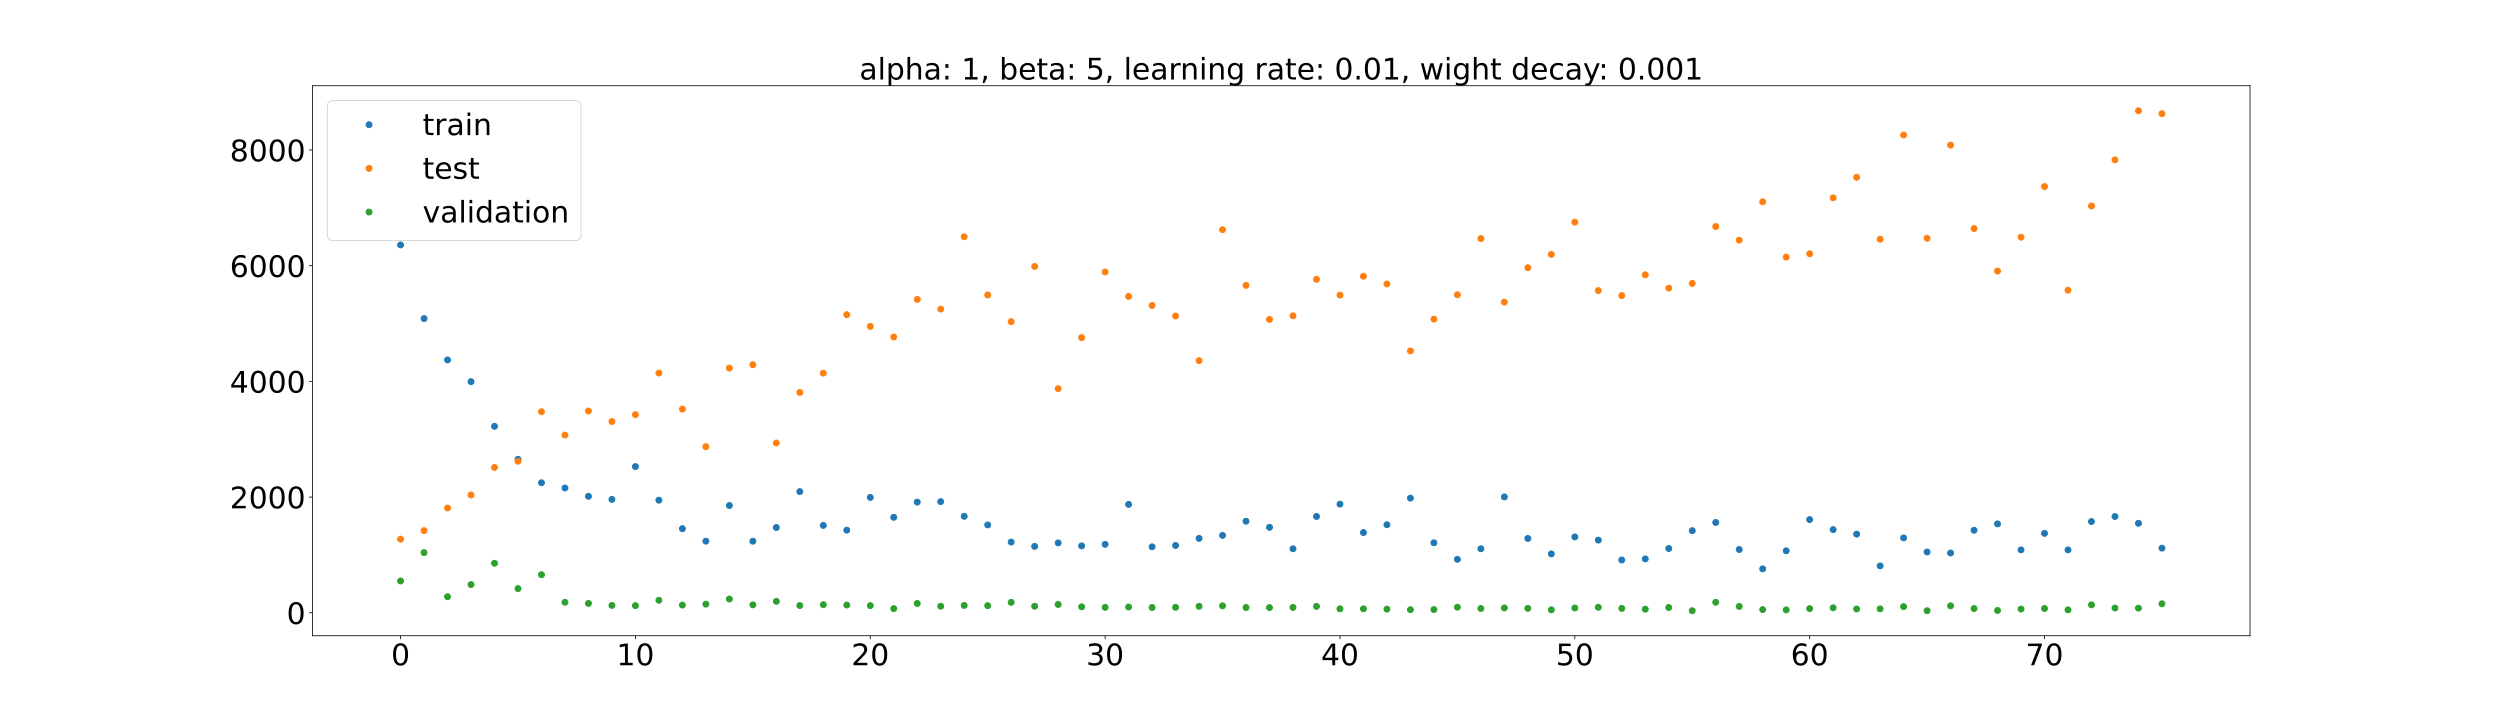<?xml version="1.0" encoding="utf-8" standalone="no"?>
<!DOCTYPE svg PUBLIC "-//W3C//DTD SVG 1.1//EN"
  "http://www.w3.org/Graphics/SVG/1.1/DTD/svg11.dtd">
<!-- Created with matplotlib (https://matplotlib.org/) -->
<svg height="720pt" version="1.1" viewBox="0 0 2520 720" width="2520pt" xmlns="http://www.w3.org/2000/svg" xmlns:xlink="http://www.w3.org/1999/xlink">
 <defs>
  <style type="text/css">*{stroke-linecap:butt;stroke-linejoin:round;}</style>
 </defs>
 <g id="figure_1">
  <g id="patch_1">
   <path d="M 0 720 
L 2520 720 
L 2520 0 
L 0 0 
z
" style="fill:#ffffff;"/>
  </g>
  <g id="axes_1">
   <g id="patch_2">
    <path d="M 315 640.8 
L 2268 640.8 
L 2268 86.4 
L 315 86.4 
z
" style="fill:#ffffff;"/>
   </g>
   <g id="matplotlib.axis_1">
    <g id="xtick_1">
     <g id="line2d_1">
      <defs>
       <path d="M 0 0 
L 0 3.5 
" id="ma73c491869" style="stroke:#000000;stroke-width:0.8;"/>
      </defs>
      <g>
       <use style="stroke:#000000;stroke-width:0.8;" x="403.773" xlink:href="#ma73c491869" y="640.8"/>
      </g>
     </g>
     <g id="text_1">
      <!-- 0 -->
      <g transform="translate(394.229 670.595)scale(0.3 -0.3)">
       <defs>
        <path d="M 31.781 66.406 
Q 24.172 66.406 20.328 58.906 
Q 16.5 51.422 16.5 36.375 
Q 16.5 21.391 20.328 13.891 
Q 24.172 6.391 31.781 6.391 
Q 39.453 6.391 43.281 13.891 
Q 47.125 21.391 47.125 36.375 
Q 47.125 51.422 43.281 58.906 
Q 39.453 66.406 31.781 66.406 
z
M 31.781 74.219 
Q 44.047 74.219 50.516 64.516 
Q 56.984 54.828 56.984 36.375 
Q 56.984 17.969 50.516 8.266 
Q 44.047 -1.422 31.781 -1.422 
Q 19.531 -1.422 13.062 8.266 
Q 6.594 17.969 6.594 36.375 
Q 6.594 54.828 13.062 64.516 
Q 19.531 74.219 31.781 74.219 
z
" id="DejaVuSans-48"/>
       </defs>
       <use xlink:href="#DejaVuSans-48"/>
      </g>
     </g>
    </g>
    <g id="xtick_2">
     <g id="line2d_2">
      <g>
       <use style="stroke:#000000;stroke-width:0.8;" x="640.5" xlink:href="#ma73c491869" y="640.8"/>
      </g>
     </g>
     <g id="text_2">
      <!-- 10 -->
      <g transform="translate(621.413 670.595)scale(0.3 -0.3)">
       <defs>
        <path d="M 12.406 8.297 
L 28.516 8.297 
L 28.516 63.922 
L 10.984 60.406 
L 10.984 69.391 
L 28.422 72.906 
L 38.281 72.906 
L 38.281 8.297 
L 54.391 8.297 
L 54.391 0 
L 12.406 0 
z
" id="DejaVuSans-49"/>
       </defs>
       <use xlink:href="#DejaVuSans-49"/>
       <use x="63.623" xlink:href="#DejaVuSans-48"/>
      </g>
     </g>
    </g>
    <g id="xtick_3">
     <g id="line2d_3">
      <g>
       <use style="stroke:#000000;stroke-width:0.8;" x="877.227" xlink:href="#ma73c491869" y="640.8"/>
      </g>
     </g>
     <g id="text_3">
      <!-- 20 -->
      <g transform="translate(858.14 670.595)scale(0.3 -0.3)">
       <defs>
        <path d="M 19.188 8.297 
L 53.609 8.297 
L 53.609 0 
L 7.328 0 
L 7.328 8.297 
Q 12.938 14.109 22.625 23.891 
Q 32.328 33.688 34.812 36.531 
Q 39.547 41.844 41.422 45.531 
Q 43.312 49.219 43.312 52.781 
Q 43.312 58.594 39.234 62.25 
Q 35.156 65.922 28.609 65.922 
Q 23.969 65.922 18.812 64.312 
Q 13.672 62.703 7.812 59.422 
L 7.812 69.391 
Q 13.766 71.781 18.938 73 
Q 24.125 74.219 28.422 74.219 
Q 39.75 74.219 46.484 68.547 
Q 53.219 62.891 53.219 53.422 
Q 53.219 48.922 51.531 44.891 
Q 49.859 40.875 45.406 35.406 
Q 44.188 33.984 37.641 27.219 
Q 31.109 20.453 19.188 8.297 
z
" id="DejaVuSans-50"/>
       </defs>
       <use xlink:href="#DejaVuSans-50"/>
       <use x="63.623" xlink:href="#DejaVuSans-48"/>
      </g>
     </g>
    </g>
    <g id="xtick_4">
     <g id="line2d_4">
      <g>
       <use style="stroke:#000000;stroke-width:0.8;" x="1113.955" xlink:href="#ma73c491869" y="640.8"/>
      </g>
     </g>
     <g id="text_4">
      <!-- 30 -->
      <g transform="translate(1094.867 670.595)scale(0.3 -0.3)">
       <defs>
        <path d="M 40.578 39.312 
Q 47.656 37.797 51.625 33 
Q 55.609 28.219 55.609 21.188 
Q 55.609 10.406 48.188 4.484 
Q 40.766 -1.422 27.094 -1.422 
Q 22.516 -1.422 17.656 -0.516 
Q 12.797 0.391 7.625 2.203 
L 7.625 11.719 
Q 11.719 9.328 16.594 8.109 
Q 21.484 6.891 26.812 6.891 
Q 36.078 6.891 40.938 10.547 
Q 45.797 14.203 45.797 21.188 
Q 45.797 27.641 41.281 31.266 
Q 36.766 34.906 28.719 34.906 
L 20.219 34.906 
L 20.219 43.016 
L 29.109 43.016 
Q 36.375 43.016 40.234 45.922 
Q 44.094 48.828 44.094 54.297 
Q 44.094 59.906 40.109 62.906 
Q 36.141 65.922 28.719 65.922 
Q 24.656 65.922 20.016 65.031 
Q 15.375 64.156 9.812 62.312 
L 9.812 71.094 
Q 15.438 72.656 20.344 73.438 
Q 25.25 74.219 29.594 74.219 
Q 40.828 74.219 47.359 69.109 
Q 53.906 64.016 53.906 55.328 
Q 53.906 49.266 50.438 45.094 
Q 46.969 40.922 40.578 39.312 
z
" id="DejaVuSans-51"/>
       </defs>
       <use xlink:href="#DejaVuSans-51"/>
       <use x="63.623" xlink:href="#DejaVuSans-48"/>
      </g>
     </g>
    </g>
    <g id="xtick_5">
     <g id="line2d_5">
      <g>
       <use style="stroke:#000000;stroke-width:0.8;" x="1350.682" xlink:href="#ma73c491869" y="640.8"/>
      </g>
     </g>
     <g id="text_5">
      <!-- 40 -->
      <g transform="translate(1331.594 670.595)scale(0.3 -0.3)">
       <defs>
        <path d="M 37.797 64.312 
L 12.891 25.391 
L 37.797 25.391 
z
M 35.203 72.906 
L 47.609 72.906 
L 47.609 25.391 
L 58.016 25.391 
L 58.016 17.188 
L 47.609 17.188 
L 47.609 0 
L 37.797 0 
L 37.797 17.188 
L 4.891 17.188 
L 4.891 26.703 
z
" id="DejaVuSans-52"/>
       </defs>
       <use xlink:href="#DejaVuSans-52"/>
       <use x="63.623" xlink:href="#DejaVuSans-48"/>
      </g>
     </g>
    </g>
    <g id="xtick_6">
     <g id="line2d_6">
      <g>
       <use style="stroke:#000000;stroke-width:0.8;" x="1587.409" xlink:href="#ma73c491869" y="640.8"/>
      </g>
     </g>
     <g id="text_6">
      <!-- 50 -->
      <g transform="translate(1568.322 670.595)scale(0.3 -0.3)">
       <defs>
        <path d="M 10.797 72.906 
L 49.516 72.906 
L 49.516 64.594 
L 19.828 64.594 
L 19.828 46.734 
Q 21.969 47.469 24.109 47.828 
Q 26.266 48.188 28.422 48.188 
Q 40.625 48.188 47.75 41.5 
Q 54.891 34.812 54.891 23.391 
Q 54.891 11.625 47.562 5.094 
Q 40.234 -1.422 26.906 -1.422 
Q 22.312 -1.422 17.547 -0.641 
Q 12.797 0.141 7.719 1.703 
L 7.719 11.625 
Q 12.109 9.234 16.797 8.062 
Q 21.484 6.891 26.703 6.891 
Q 35.156 6.891 40.078 11.328 
Q 45.016 15.766 45.016 23.391 
Q 45.016 31 40.078 35.438 
Q 35.156 39.891 26.703 39.891 
Q 22.75 39.891 18.812 39.016 
Q 14.891 38.141 10.797 36.281 
z
" id="DejaVuSans-53"/>
       </defs>
       <use xlink:href="#DejaVuSans-53"/>
       <use x="63.623" xlink:href="#DejaVuSans-48"/>
      </g>
     </g>
    </g>
    <g id="xtick_7">
     <g id="line2d_7">
      <g>
       <use style="stroke:#000000;stroke-width:0.8;" x="1824.136" xlink:href="#ma73c491869" y="640.8"/>
      </g>
     </g>
     <g id="text_7">
      <!-- 60 -->
      <g transform="translate(1805.049 670.595)scale(0.3 -0.3)">
       <defs>
        <path d="M 33.016 40.375 
Q 26.375 40.375 22.484 35.828 
Q 18.609 31.297 18.609 23.391 
Q 18.609 15.531 22.484 10.953 
Q 26.375 6.391 33.016 6.391 
Q 39.656 6.391 43.531 10.953 
Q 47.406 15.531 47.406 23.391 
Q 47.406 31.297 43.531 35.828 
Q 39.656 40.375 33.016 40.375 
z
M 52.594 71.297 
L 52.594 62.312 
Q 48.875 64.062 45.094 64.984 
Q 41.312 65.922 37.594 65.922 
Q 27.828 65.922 22.672 59.328 
Q 17.531 52.734 16.797 39.406 
Q 19.672 43.656 24.016 45.922 
Q 28.375 48.188 33.594 48.188 
Q 44.578 48.188 50.953 41.516 
Q 57.328 34.859 57.328 23.391 
Q 57.328 12.156 50.688 5.359 
Q 44.047 -1.422 33.016 -1.422 
Q 20.359 -1.422 13.672 8.266 
Q 6.984 17.969 6.984 36.375 
Q 6.984 53.656 15.188 63.938 
Q 23.391 74.219 37.203 74.219 
Q 40.922 74.219 44.703 73.484 
Q 48.484 72.75 52.594 71.297 
z
" id="DejaVuSans-54"/>
       </defs>
       <use xlink:href="#DejaVuSans-54"/>
       <use x="63.623" xlink:href="#DejaVuSans-48"/>
      </g>
     </g>
    </g>
    <g id="xtick_8">
     <g id="line2d_8">
      <g>
       <use style="stroke:#000000;stroke-width:0.8;" x="2060.864" xlink:href="#ma73c491869" y="640.8"/>
      </g>
     </g>
     <g id="text_8">
      <!-- 70 -->
      <g transform="translate(2041.776 670.595)scale(0.3 -0.3)">
       <defs>
        <path d="M 8.203 72.906 
L 55.078 72.906 
L 55.078 68.703 
L 28.609 0 
L 18.312 0 
L 43.219 64.594 
L 8.203 64.594 
z
" id="DejaVuSans-55"/>
       </defs>
       <use xlink:href="#DejaVuSans-55"/>
       <use x="63.623" xlink:href="#DejaVuSans-48"/>
      </g>
     </g>
    </g>
   </g>
   <g id="matplotlib.axis_2">
    <g id="ytick_1">
     <g id="line2d_9">
      <defs>
       <path d="M 0 0 
L -3.5 0 
" id="mbf4284de3f" style="stroke:#000000;stroke-width:0.8;"/>
      </defs>
      <g>
       <use style="stroke:#000000;stroke-width:0.8;" x="315" xlink:href="#mbf4284de3f" y="617.616"/>
      </g>
     </g>
     <g id="text_9">
      <!-- 0 -->
      <g transform="translate(288.913 629.014)scale(0.3 -0.3)">
       <use xlink:href="#DejaVuSans-48"/>
      </g>
     </g>
    </g>
    <g id="ytick_2">
     <g id="line2d_10">
      <g>
       <use style="stroke:#000000;stroke-width:0.8;" x="315" xlink:href="#mbf4284de3f" y="501.017"/>
      </g>
     </g>
     <g id="text_10">
      <!-- 2000 -->
      <g transform="translate(231.65 512.415)scale(0.3 -0.3)">
       <use xlink:href="#DejaVuSans-50"/>
       <use x="63.623" xlink:href="#DejaVuSans-48"/>
       <use x="127.246" xlink:href="#DejaVuSans-48"/>
       <use x="190.869" xlink:href="#DejaVuSans-48"/>
      </g>
     </g>
    </g>
    <g id="ytick_3">
     <g id="line2d_11">
      <g>
       <use style="stroke:#000000;stroke-width:0.8;" x="315" xlink:href="#mbf4284de3f" y="384.418"/>
      </g>
     </g>
     <g id="text_11">
      <!-- 4000 -->
      <g transform="translate(231.65 395.816)scale(0.3 -0.3)">
       <use xlink:href="#DejaVuSans-52"/>
       <use x="63.623" xlink:href="#DejaVuSans-48"/>
       <use x="127.246" xlink:href="#DejaVuSans-48"/>
       <use x="190.869" xlink:href="#DejaVuSans-48"/>
      </g>
     </g>
    </g>
    <g id="ytick_4">
     <g id="line2d_12">
      <g>
       <use style="stroke:#000000;stroke-width:0.8;" x="315" xlink:href="#mbf4284de3f" y="267.82"/>
      </g>
     </g>
     <g id="text_12">
      <!-- 6000 -->
      <g transform="translate(231.65 279.217)scale(0.3 -0.3)">
       <use xlink:href="#DejaVuSans-54"/>
       <use x="63.623" xlink:href="#DejaVuSans-48"/>
       <use x="127.246" xlink:href="#DejaVuSans-48"/>
       <use x="190.869" xlink:href="#DejaVuSans-48"/>
      </g>
     </g>
    </g>
    <g id="ytick_5">
     <g id="line2d_13">
      <g>
       <use style="stroke:#000000;stroke-width:0.8;" x="315" xlink:href="#mbf4284de3f" y="151.221"/>
      </g>
     </g>
     <g id="text_13">
      <!-- 8000 -->
      <g transform="translate(231.65 162.618)scale(0.3 -0.3)">
       <defs>
        <path d="M 31.781 34.625 
Q 24.75 34.625 20.719 30.859 
Q 16.703 27.094 16.703 20.516 
Q 16.703 13.922 20.719 10.156 
Q 24.75 6.391 31.781 6.391 
Q 38.812 6.391 42.859 10.172 
Q 46.922 13.969 46.922 20.516 
Q 46.922 27.094 42.891 30.859 
Q 38.875 34.625 31.781 34.625 
z
M 21.922 38.812 
Q 15.578 40.375 12.031 44.719 
Q 8.5 49.078 8.5 55.328 
Q 8.5 64.062 14.719 69.141 
Q 20.953 74.219 31.781 74.219 
Q 42.672 74.219 48.875 69.141 
Q 55.078 64.062 55.078 55.328 
Q 55.078 49.078 51.531 44.719 
Q 48 40.375 41.703 38.812 
Q 48.828 37.156 52.797 32.312 
Q 56.781 27.484 56.781 20.516 
Q 56.781 9.906 50.312 4.234 
Q 43.844 -1.422 31.781 -1.422 
Q 19.734 -1.422 13.25 4.234 
Q 6.781 9.906 6.781 20.516 
Q 6.781 27.484 10.781 32.312 
Q 14.797 37.156 21.922 38.812 
z
M 18.312 54.391 
Q 18.312 48.734 21.844 45.562 
Q 25.391 42.391 31.781 42.391 
Q 38.141 42.391 41.719 45.562 
Q 45.312 48.734 45.312 54.391 
Q 45.312 60.062 41.719 63.234 
Q 38.141 66.406 31.781 66.406 
Q 25.391 66.406 21.844 63.234 
Q 18.312 60.062 18.312 54.391 
z
" id="DejaVuSans-56"/>
       </defs>
       <use xlink:href="#DejaVuSans-56"/>
       <use x="63.623" xlink:href="#DejaVuSans-48"/>
       <use x="127.246" xlink:href="#DejaVuSans-48"/>
       <use x="190.869" xlink:href="#DejaVuSans-48"/>
      </g>
     </g>
    </g>
   </g>
   <g id="line2d_14">
    <defs>
     <path d="M 0 3 
C 0.796 3 1.559 2.684 2.121 2.121 
C 2.684 1.559 3 0.796 3 0 
C 3 -0.796 2.684 -1.559 2.121 -2.121 
C 1.559 -2.684 0.796 -3 0 -3 
C -0.796 -3 -1.559 -2.684 -2.121 -2.121 
C -2.684 -1.559 -3 -0.796 -3 0 
C -3 0.796 -2.684 1.559 -2.121 2.121 
C -1.559 2.684 -0.796 3 0 3 
z
" id="m254add6604" style="stroke:#1f77b4;"/>
    </defs>
    <g clip-path="url(#pc10b93064d)">
     <use style="fill:#1f77b4;stroke:#1f77b4;" x="403.773" xlink:href="#m254add6604" y="246.888"/>
     <use style="fill:#1f77b4;stroke:#1f77b4;" x="427.445" xlink:href="#m254add6604" y="321.138"/>
     <use style="fill:#1f77b4;stroke:#1f77b4;" x="451.118" xlink:href="#m254add6604" y="362.81"/>
     <use style="fill:#1f77b4;stroke:#1f77b4;" x="474.791" xlink:href="#m254add6604" y="384.705"/>
     <use style="fill:#1f77b4;stroke:#1f77b4;" x="498.464" xlink:href="#m254add6604" y="429.75"/>
     <use style="fill:#1f77b4;stroke:#1f77b4;" x="522.136" xlink:href="#m254add6604" y="462.989"/>
     <use style="fill:#1f77b4;stroke:#1f77b4;" x="545.809" xlink:href="#m254add6604" y="486.638"/>
     <use style="fill:#1f77b4;stroke:#1f77b4;" x="569.482" xlink:href="#m254add6604" y="491.897"/>
     <use style="fill:#1f77b4;stroke:#1f77b4;" x="593.155" xlink:href="#m254add6604" y="500.26"/>
     <use style="fill:#1f77b4;stroke:#1f77b4;" x="616.827" xlink:href="#m254add6604" y="503.403"/>
     <use style="fill:#1f77b4;stroke:#1f77b4;" x="640.5" xlink:href="#m254add6604" y="470.3"/>
     <use style="fill:#1f77b4;stroke:#1f77b4;" x="664.173" xlink:href="#m254add6604" y="504.191"/>
     <use style="fill:#1f77b4;stroke:#1f77b4;" x="687.845" xlink:href="#m254add6604" y="532.9"/>
     <use style="fill:#1f77b4;stroke:#1f77b4;" x="711.518" xlink:href="#m254add6604" y="545.485"/>
     <use style="fill:#1f77b4;stroke:#1f77b4;" x="735.191" xlink:href="#m254add6604" y="509.568"/>
     <use style="fill:#1f77b4;stroke:#1f77b4;" x="758.864" xlink:href="#m254add6604" y="545.533"/>
     <use style="fill:#1f77b4;stroke:#1f77b4;" x="782.536" xlink:href="#m254add6604" y="531.689"/>
     <use style="fill:#1f77b4;stroke:#1f77b4;" x="806.209" xlink:href="#m254add6604" y="495.547"/>
     <use style="fill:#1f77b4;stroke:#1f77b4;" x="829.882" xlink:href="#m254add6604" y="529.619"/>
     <use style="fill:#1f77b4;stroke:#1f77b4;" x="853.555" xlink:href="#m254add6604" y="534.387"/>
     <use style="fill:#1f77b4;stroke:#1f77b4;" x="877.227" xlink:href="#m254add6604" y="501.418"/>
     <use style="fill:#1f77b4;stroke:#1f77b4;" x="900.9" xlink:href="#m254add6604" y="521.454"/>
     <use style="fill:#1f77b4;stroke:#1f77b4;" x="924.573" xlink:href="#m254add6604" y="506.12"/>
     <use style="fill:#1f77b4;stroke:#1f77b4;" x="948.245" xlink:href="#m254add6604" y="505.633"/>
     <use style="fill:#1f77b4;stroke:#1f77b4;" x="971.918" xlink:href="#m254add6604" y="520.423"/>
     <use style="fill:#1f77b4;stroke:#1f77b4;" x="995.591" xlink:href="#m254add6604" y="529.126"/>
     <use style="fill:#1f77b4;stroke:#1f77b4;" x="1019.264" xlink:href="#m254add6604" y="546.408"/>
     <use style="fill:#1f77b4;stroke:#1f77b4;" x="1042.936" xlink:href="#m254add6604" y="550.746"/>
     <use style="fill:#1f77b4;stroke:#1f77b4;" x="1066.609" xlink:href="#m254add6604" y="547.234"/>
     <use style="fill:#1f77b4;stroke:#1f77b4;" x="1090.282" xlink:href="#m254add6604" y="550.227"/>
     <use style="fill:#1f77b4;stroke:#1f77b4;" x="1113.955" xlink:href="#m254add6604" y="548.656"/>
     <use style="fill:#1f77b4;stroke:#1f77b4;" x="1137.627" xlink:href="#m254add6604" y="508.43"/>
     <use style="fill:#1f77b4;stroke:#1f77b4;" x="1161.3" xlink:href="#m254add6604" y="551.166"/>
     <use style="fill:#1f77b4;stroke:#1f77b4;" x="1184.973" xlink:href="#m254add6604" y="549.824"/>
     <use style="fill:#1f77b4;stroke:#1f77b4;" x="1208.645" xlink:href="#m254add6604" y="542.694"/>
     <use style="fill:#1f77b4;stroke:#1f77b4;" x="1232.318" xlink:href="#m254add6604" y="539.652"/>
     <use style="fill:#1f77b4;stroke:#1f77b4;" x="1255.991" xlink:href="#m254add6604" y="525.389"/>
     <use style="fill:#1f77b4;stroke:#1f77b4;" x="1279.664" xlink:href="#m254add6604" y="531.544"/>
     <use style="fill:#1f77b4;stroke:#1f77b4;" x="1303.336" xlink:href="#m254add6604" y="553.154"/>
     <use style="fill:#1f77b4;stroke:#1f77b4;" x="1327.009" xlink:href="#m254add6604" y="520.596"/>
     <use style="fill:#1f77b4;stroke:#1f77b4;" x="1350.682" xlink:href="#m254add6604" y="508.145"/>
     <use style="fill:#1f77b4;stroke:#1f77b4;" x="1374.355" xlink:href="#m254add6604" y="536.795"/>
     <use style="fill:#1f77b4;stroke:#1f77b4;" x="1398.027" xlink:href="#m254add6604" y="528.913"/>
     <use style="fill:#1f77b4;stroke:#1f77b4;" x="1421.7" xlink:href="#m254add6604" y="502.097"/>
     <use style="fill:#1f77b4;stroke:#1f77b4;" x="1445.373" xlink:href="#m254add6604" y="547.127"/>
     <use style="fill:#1f77b4;stroke:#1f77b4;" x="1469.045" xlink:href="#m254add6604" y="563.782"/>
     <use style="fill:#1f77b4;stroke:#1f77b4;" x="1492.718" xlink:href="#m254add6604" y="553.126"/>
     <use style="fill:#1f77b4;stroke:#1f77b4;" x="1516.391" xlink:href="#m254add6604" y="500.901"/>
     <use style="fill:#1f77b4;stroke:#1f77b4;" x="1540.064" xlink:href="#m254add6604" y="542.769"/>
     <use style="fill:#1f77b4;stroke:#1f77b4;" x="1563.736" xlink:href="#m254add6604" y="558.318"/>
     <use style="fill:#1f77b4;stroke:#1f77b4;" x="1587.409" xlink:href="#m254add6604" y="541.191"/>
     <use style="fill:#1f77b4;stroke:#1f77b4;" x="1611.082" xlink:href="#m254add6604" y="544.439"/>
     <use style="fill:#1f77b4;stroke:#1f77b4;" x="1634.755" xlink:href="#m254add6604" y="564.476"/>
     <use style="fill:#1f77b4;stroke:#1f77b4;" x="1658.427" xlink:href="#m254add6604" y="563.354"/>
     <use style="fill:#1f77b4;stroke:#1f77b4;" x="1682.1" xlink:href="#m254add6604" y="552.87"/>
     <use style="fill:#1f77b4;stroke:#1f77b4;" x="1705.773" xlink:href="#m254add6604" y="534.892"/>
     <use style="fill:#1f77b4;stroke:#1f77b4;" x="1729.445" xlink:href="#m254add6604" y="526.642"/>
     <use style="fill:#1f77b4;stroke:#1f77b4;" x="1753.118" xlink:href="#m254add6604" y="553.908"/>
     <use style="fill:#1f77b4;stroke:#1f77b4;" x="1776.791" xlink:href="#m254add6604" y="573.419"/>
     <use style="fill:#1f77b4;stroke:#1f77b4;" x="1800.464" xlink:href="#m254add6604" y="555.196"/>
     <use style="fill:#1f77b4;stroke:#1f77b4;" x="1824.136" xlink:href="#m254add6604" y="523.762"/>
     <use style="fill:#1f77b4;stroke:#1f77b4;" x="1847.809" xlink:href="#m254add6604" y="533.856"/>
     <use style="fill:#1f77b4;stroke:#1f77b4;" x="1871.482" xlink:href="#m254add6604" y="538.393"/>
     <use style="fill:#1f77b4;stroke:#1f77b4;" x="1895.155" xlink:href="#m254add6604" y="570.382"/>
     <use style="fill:#1f77b4;stroke:#1f77b4;" x="1918.827" xlink:href="#m254add6604" y="542.227"/>
     <use style="fill:#1f77b4;stroke:#1f77b4;" x="1942.5" xlink:href="#m254add6604" y="556.393"/>
     <use style="fill:#1f77b4;stroke:#1f77b4;" x="1966.173" xlink:href="#m254add6604" y="557.422"/>
     <use style="fill:#1f77b4;stroke:#1f77b4;" x="1989.845" xlink:href="#m254add6604" y="534.526"/>
     <use style="fill:#1f77b4;stroke:#1f77b4;" x="2013.518" xlink:href="#m254add6604" y="528.065"/>
     <use style="fill:#1f77b4;stroke:#1f77b4;" x="2037.191" xlink:href="#m254add6604" y="554.274"/>
     <use style="fill:#1f77b4;stroke:#1f77b4;" x="2060.864" xlink:href="#m254add6604" y="537.616"/>
     <use style="fill:#1f77b4;stroke:#1f77b4;" x="2084.536" xlink:href="#m254add6604" y="554.27"/>
     <use style="fill:#1f77b4;stroke:#1f77b4;" x="2108.209" xlink:href="#m254add6604" y="525.722"/>
     <use style="fill:#1f77b4;stroke:#1f77b4;" x="2131.882" xlink:href="#m254add6604" y="520.645"/>
     <use style="fill:#1f77b4;stroke:#1f77b4;" x="2155.555" xlink:href="#m254add6604" y="527.457"/>
     <use style="fill:#1f77b4;stroke:#1f77b4;" x="2179.227" xlink:href="#m254add6604" y="552.556"/>
    </g>
   </g>
   <g id="line2d_15">
    <defs>
     <path d="M 0 3 
C 0.796 3 1.559 2.684 2.121 2.121 
C 2.684 1.559 3 0.796 3 0 
C 3 -0.796 2.684 -1.559 2.121 -2.121 
C 1.559 -2.684 0.796 -3 0 -3 
C -0.796 -3 -1.559 -2.684 -2.121 -2.121 
C -2.684 -1.559 -3 -0.796 -3 0 
C -3 0.796 -2.684 1.559 -2.121 2.121 
C -1.559 2.684 -0.796 3 0 3 
z
" id="m5e787d2332" style="stroke:#ff7f0e;"/>
    </defs>
    <g clip-path="url(#pc10b93064d)">
     <use style="fill:#ff7f0e;stroke:#ff7f0e;" x="403.773" xlink:href="#m5e787d2332" y="543.439"/>
     <use style="fill:#ff7f0e;stroke:#ff7f0e;" x="427.445" xlink:href="#m5e787d2332" y="534.849"/>
     <use style="fill:#ff7f0e;stroke:#ff7f0e;" x="451.118" xlink:href="#m5e787d2332" y="512.113"/>
     <use style="fill:#ff7f0e;stroke:#ff7f0e;" x="474.791" xlink:href="#m5e787d2332" y="498.899"/>
     <use style="fill:#ff7f0e;stroke:#ff7f0e;" x="498.464" xlink:href="#m5e787d2332" y="471.194"/>
     <use style="fill:#ff7f0e;stroke:#ff7f0e;" x="522.136" xlink:href="#m5e787d2332" y="464.918"/>
     <use style="fill:#ff7f0e;stroke:#ff7f0e;" x="545.809" xlink:href="#m5e787d2332" y="414.982"/>
     <use style="fill:#ff7f0e;stroke:#ff7f0e;" x="569.482" xlink:href="#m5e787d2332" y="438.574"/>
     <use style="fill:#ff7f0e;stroke:#ff7f0e;" x="593.155" xlink:href="#m5e787d2332" y="414.309"/>
     <use style="fill:#ff7f0e;stroke:#ff7f0e;" x="616.827" xlink:href="#m5e787d2332" y="424.84"/>
     <use style="fill:#ff7f0e;stroke:#ff7f0e;" x="640.5" xlink:href="#m5e787d2332" y="417.952"/>
     <use style="fill:#ff7f0e;stroke:#ff7f0e;" x="664.173" xlink:href="#m5e787d2332" y="376.034"/>
     <use style="fill:#ff7f0e;stroke:#ff7f0e;" x="687.845" xlink:href="#m5e787d2332" y="412.397"/>
     <use style="fill:#ff7f0e;stroke:#ff7f0e;" x="711.518" xlink:href="#m5e787d2332" y="450.24"/>
     <use style="fill:#ff7f0e;stroke:#ff7f0e;" x="735.191" xlink:href="#m5e787d2332" y="371.025"/>
     <use style="fill:#ff7f0e;stroke:#ff7f0e;" x="758.864" xlink:href="#m5e787d2332" y="367.611"/>
     <use style="fill:#ff7f0e;stroke:#ff7f0e;" x="782.536" xlink:href="#m5e787d2332" y="446.518"/>
     <use style="fill:#ff7f0e;stroke:#ff7f0e;" x="806.209" xlink:href="#m5e787d2332" y="395.644"/>
     <use style="fill:#ff7f0e;stroke:#ff7f0e;" x="829.882" xlink:href="#m5e787d2332" y="376.111"/>
     <use style="fill:#ff7f0e;stroke:#ff7f0e;" x="853.555" xlink:href="#m5e787d2332" y="317.199"/>
     <use style="fill:#ff7f0e;stroke:#ff7f0e;" x="877.227" xlink:href="#m5e787d2332" y="329.057"/>
     <use style="fill:#ff7f0e;stroke:#ff7f0e;" x="900.9" xlink:href="#m5e787d2332" y="339.711"/>
     <use style="fill:#ff7f0e;stroke:#ff7f0e;" x="924.573" xlink:href="#m5e787d2332" y="301.793"/>
     <use style="fill:#ff7f0e;stroke:#ff7f0e;" x="948.245" xlink:href="#m5e787d2332" y="311.591"/>
     <use style="fill:#ff7f0e;stroke:#ff7f0e;" x="971.918" xlink:href="#m5e787d2332" y="238.686"/>
     <use style="fill:#ff7f0e;stroke:#ff7f0e;" x="995.591" xlink:href="#m5e787d2332" y="297.347"/>
     <use style="fill:#ff7f0e;stroke:#ff7f0e;" x="1019.264" xlink:href="#m5e787d2332" y="324.235"/>
     <use style="fill:#ff7f0e;stroke:#ff7f0e;" x="1042.936" xlink:href="#m5e787d2332" y="268.565"/>
     <use style="fill:#ff7f0e;stroke:#ff7f0e;" x="1066.609" xlink:href="#m5e787d2332" y="391.774"/>
     <use style="fill:#ff7f0e;stroke:#ff7f0e;" x="1090.282" xlink:href="#m5e787d2332" y="340.264"/>
     <use style="fill:#ff7f0e;stroke:#ff7f0e;" x="1113.955" xlink:href="#m5e787d2332" y="274.108"/>
     <use style="fill:#ff7f0e;stroke:#ff7f0e;" x="1137.627" xlink:href="#m5e787d2332" y="298.765"/>
     <use style="fill:#ff7f0e;stroke:#ff7f0e;" x="1161.3" xlink:href="#m5e787d2332" y="307.893"/>
     <use style="fill:#ff7f0e;stroke:#ff7f0e;" x="1184.973" xlink:href="#m5e787d2332" y="318.528"/>
     <use style="fill:#ff7f0e;stroke:#ff7f0e;" x="1208.645" xlink:href="#m5e787d2332" y="363.482"/>
     <use style="fill:#ff7f0e;stroke:#ff7f0e;" x="1232.318" xlink:href="#m5e787d2332" y="231.551"/>
     <use style="fill:#ff7f0e;stroke:#ff7f0e;" x="1255.991" xlink:href="#m5e787d2332" y="287.625"/>
     <use style="fill:#ff7f0e;stroke:#ff7f0e;" x="1279.664" xlink:href="#m5e787d2332" y="321.973"/>
     <use style="fill:#ff7f0e;stroke:#ff7f0e;" x="1303.336" xlink:href="#m5e787d2332" y="318.349"/>
     <use style="fill:#ff7f0e;stroke:#ff7f0e;" x="1327.009" xlink:href="#m5e787d2332" y="281.536"/>
     <use style="fill:#ff7f0e;stroke:#ff7f0e;" x="1350.682" xlink:href="#m5e787d2332" y="297.505"/>
     <use style="fill:#ff7f0e;stroke:#ff7f0e;" x="1374.355" xlink:href="#m5e787d2332" y="278.447"/>
     <use style="fill:#ff7f0e;stroke:#ff7f0e;" x="1398.027" xlink:href="#m5e787d2332" y="286.197"/>
     <use style="fill:#ff7f0e;stroke:#ff7f0e;" x="1421.7" xlink:href="#m5e787d2332" y="353.69"/>
     <use style="fill:#ff7f0e;stroke:#ff7f0e;" x="1445.373" xlink:href="#m5e787d2332" y="321.675"/>
     <use style="fill:#ff7f0e;stroke:#ff7f0e;" x="1469.045" xlink:href="#m5e787d2332" y="297.166"/>
     <use style="fill:#ff7f0e;stroke:#ff7f0e;" x="1492.718" xlink:href="#m5e787d2332" y="240.489"/>
     <use style="fill:#ff7f0e;stroke:#ff7f0e;" x="1516.391" xlink:href="#m5e787d2332" y="304.55"/>
     <use style="fill:#ff7f0e;stroke:#ff7f0e;" x="1540.064" xlink:href="#m5e787d2332" y="269.838"/>
     <use style="fill:#ff7f0e;stroke:#ff7f0e;" x="1563.736" xlink:href="#m5e787d2332" y="256.408"/>
     <use style="fill:#ff7f0e;stroke:#ff7f0e;" x="1587.409" xlink:href="#m5e787d2332" y="223.926"/>
     <use style="fill:#ff7f0e;stroke:#ff7f0e;" x="1611.082" xlink:href="#m5e787d2332" y="292.889"/>
     <use style="fill:#ff7f0e;stroke:#ff7f0e;" x="1634.755" xlink:href="#m5e787d2332" y="297.955"/>
     <use style="fill:#ff7f0e;stroke:#ff7f0e;" x="1658.427" xlink:href="#m5e787d2332" y="277.017"/>
     <use style="fill:#ff7f0e;stroke:#ff7f0e;" x="1682.1" xlink:href="#m5e787d2332" y="290.385"/>
     <use style="fill:#ff7f0e;stroke:#ff7f0e;" x="1705.773" xlink:href="#m5e787d2332" y="285.711"/>
     <use style="fill:#ff7f0e;stroke:#ff7f0e;" x="1729.445" xlink:href="#m5e787d2332" y="228.356"/>
     <use style="fill:#ff7f0e;stroke:#ff7f0e;" x="1753.118" xlink:href="#m5e787d2332" y="242.054"/>
     <use style="fill:#ff7f0e;stroke:#ff7f0e;" x="1776.791" xlink:href="#m5e787d2332" y="203.414"/>
     <use style="fill:#ff7f0e;stroke:#ff7f0e;" x="1800.464" xlink:href="#m5e787d2332" y="259.173"/>
     <use style="fill:#ff7f0e;stroke:#ff7f0e;" x="1824.136" xlink:href="#m5e787d2332" y="255.786"/>
     <use style="fill:#ff7f0e;stroke:#ff7f0e;" x="1847.809" xlink:href="#m5e787d2332" y="199.408"/>
     <use style="fill:#ff7f0e;stroke:#ff7f0e;" x="1871.482" xlink:href="#m5e787d2332" y="178.685"/>
     <use style="fill:#ff7f0e;stroke:#ff7f0e;" x="1895.155" xlink:href="#m5e787d2332" y="241.153"/>
     <use style="fill:#ff7f0e;stroke:#ff7f0e;" x="1918.827" xlink:href="#m5e787d2332" y="136.06"/>
     <use style="fill:#ff7f0e;stroke:#ff7f0e;" x="1942.5" xlink:href="#m5e787d2332" y="240.175"/>
     <use style="fill:#ff7f0e;stroke:#ff7f0e;" x="1966.173" xlink:href="#m5e787d2332" y="146.274"/>
     <use style="fill:#ff7f0e;stroke:#ff7f0e;" x="1989.845" xlink:href="#m5e787d2332" y="230.393"/>
     <use style="fill:#ff7f0e;stroke:#ff7f0e;" x="2013.518" xlink:href="#m5e787d2332" y="273.237"/>
     <use style="fill:#ff7f0e;stroke:#ff7f0e;" x="2037.191" xlink:href="#m5e787d2332" y="239.126"/>
     <use style="fill:#ff7f0e;stroke:#ff7f0e;" x="2060.864" xlink:href="#m5e787d2332" y="188.075"/>
     <use style="fill:#ff7f0e;stroke:#ff7f0e;" x="2084.536" xlink:href="#m5e787d2332" y="292.551"/>
     <use style="fill:#ff7f0e;stroke:#ff7f0e;" x="2108.209" xlink:href="#m5e787d2332" y="207.603"/>
     <use style="fill:#ff7f0e;stroke:#ff7f0e;" x="2131.882" xlink:href="#m5e787d2332" y="161.13"/>
     <use style="fill:#ff7f0e;stroke:#ff7f0e;" x="2155.555" xlink:href="#m5e787d2332" y="111.6"/>
     <use style="fill:#ff7f0e;stroke:#ff7f0e;" x="2179.227" xlink:href="#m5e787d2332" y="114.57"/>
    </g>
   </g>
   <g id="line2d_16">
    <defs>
     <path d="M 0 3 
C 0.796 3 1.559 2.684 2.121 2.121 
C 2.684 1.559 3 0.796 3 0 
C 3 -0.796 2.684 -1.559 2.121 -2.121 
C 1.559 -2.684 0.796 -3 0 -3 
C -0.796 -3 -1.559 -2.684 -2.121 -2.121 
C -2.684 -1.559 -3 -0.796 -3 0 
C -3 0.796 -2.684 1.559 -2.121 2.121 
C -1.559 2.684 -0.796 3 0 3 
z
" id="m30dec8fcba" style="stroke:#2ca02c;"/>
    </defs>
    <g clip-path="url(#pc10b93064d)">
     <use style="fill:#2ca02c;stroke:#2ca02c;" x="403.773" xlink:href="#m30dec8fcba" y="585.628"/>
     <use style="fill:#2ca02c;stroke:#2ca02c;" x="427.445" xlink:href="#m30dec8fcba" y="557.034"/>
     <use style="fill:#2ca02c;stroke:#2ca02c;" x="451.118" xlink:href="#m30dec8fcba" y="601.477"/>
     <use style="fill:#2ca02c;stroke:#2ca02c;" x="474.791" xlink:href="#m30dec8fcba" y="589.227"/>
     <use style="fill:#2ca02c;stroke:#2ca02c;" x="498.464" xlink:href="#m30dec8fcba" y="567.767"/>
     <use style="fill:#2ca02c;stroke:#2ca02c;" x="522.136" xlink:href="#m30dec8fcba" y="593.289"/>
     <use style="fill:#2ca02c;stroke:#2ca02c;" x="545.809" xlink:href="#m30dec8fcba" y="579.325"/>
     <use style="fill:#2ca02c;stroke:#2ca02c;" x="569.482" xlink:href="#m30dec8fcba" y="607.107"/>
     <use style="fill:#2ca02c;stroke:#2ca02c;" x="593.155" xlink:href="#m30dec8fcba" y="608.254"/>
     <use style="fill:#2ca02c;stroke:#2ca02c;" x="616.827" xlink:href="#m30dec8fcba" y="610.259"/>
     <use style="fill:#2ca02c;stroke:#2ca02c;" x="640.5" xlink:href="#m30dec8fcba" y="610.48"/>
     <use style="fill:#2ca02c;stroke:#2ca02c;" x="664.173" xlink:href="#m30dec8fcba" y="605.099"/>
     <use style="fill:#2ca02c;stroke:#2ca02c;" x="687.845" xlink:href="#m30dec8fcba" y="609.909"/>
     <use style="fill:#2ca02c;stroke:#2ca02c;" x="711.518" xlink:href="#m30dec8fcba" y="609.015"/>
     <use style="fill:#2ca02c;stroke:#2ca02c;" x="735.191" xlink:href="#m30dec8fcba" y="603.815"/>
     <use style="fill:#2ca02c;stroke:#2ca02c;" x="758.864" xlink:href="#m30dec8fcba" y="609.669"/>
     <use style="fill:#2ca02c;stroke:#2ca02c;" x="782.536" xlink:href="#m30dec8fcba" y="606.122"/>
     <use style="fill:#2ca02c;stroke:#2ca02c;" x="806.209" xlink:href="#m30dec8fcba" y="610.369"/>
     <use style="fill:#2ca02c;stroke:#2ca02c;" x="829.882" xlink:href="#m30dec8fcba" y="609.51"/>
     <use style="fill:#2ca02c;stroke:#2ca02c;" x="853.555" xlink:href="#m30dec8fcba" y="609.862"/>
     <use style="fill:#2ca02c;stroke:#2ca02c;" x="877.227" xlink:href="#m30dec8fcba" y="610.466"/>
     <use style="fill:#2ca02c;stroke:#2ca02c;" x="900.9" xlink:href="#m30dec8fcba" y="613.482"/>
     <use style="fill:#2ca02c;stroke:#2ca02c;" x="924.573" xlink:href="#m30dec8fcba" y="608.284"/>
     <use style="fill:#2ca02c;stroke:#2ca02c;" x="948.245" xlink:href="#m30dec8fcba" y="611.076"/>
     <use style="fill:#2ca02c;stroke:#2ca02c;" x="971.918" xlink:href="#m30dec8fcba" y="610.288"/>
     <use style="fill:#2ca02c;stroke:#2ca02c;" x="995.591" xlink:href="#m30dec8fcba" y="610.484"/>
     <use style="fill:#2ca02c;stroke:#2ca02c;" x="1019.264" xlink:href="#m30dec8fcba" y="607.186"/>
     <use style="fill:#2ca02c;stroke:#2ca02c;" x="1042.936" xlink:href="#m30dec8fcba" y="611.087"/>
     <use style="fill:#2ca02c;stroke:#2ca02c;" x="1066.609" xlink:href="#m30dec8fcba" y="609.284"/>
     <use style="fill:#2ca02c;stroke:#2ca02c;" x="1090.282" xlink:href="#m30dec8fcba" y="611.67"/>
     <use style="fill:#2ca02c;stroke:#2ca02c;" x="1113.955" xlink:href="#m30dec8fcba" y="612.246"/>
     <use style="fill:#2ca02c;stroke:#2ca02c;" x="1137.627" xlink:href="#m30dec8fcba" y="611.855"/>
     <use style="fill:#2ca02c;stroke:#2ca02c;" x="1161.3" xlink:href="#m30dec8fcba" y="612.334"/>
     <use style="fill:#2ca02c;stroke:#2ca02c;" x="1184.973" xlink:href="#m30dec8fcba" y="612.168"/>
     <use style="fill:#2ca02c;stroke:#2ca02c;" x="1208.645" xlink:href="#m30dec8fcba" y="611.152"/>
     <use style="fill:#2ca02c;stroke:#2ca02c;" x="1232.318" xlink:href="#m30dec8fcba" y="610.674"/>
     <use style="fill:#2ca02c;stroke:#2ca02c;" x="1255.991" xlink:href="#m30dec8fcba" y="612.373"/>
     <use style="fill:#2ca02c;stroke:#2ca02c;" x="1279.664" xlink:href="#m30dec8fcba" y="612.469"/>
     <use style="fill:#2ca02c;stroke:#2ca02c;" x="1303.336" xlink:href="#m30dec8fcba" y="612.278"/>
     <use style="fill:#2ca02c;stroke:#2ca02c;" x="1327.009" xlink:href="#m30dec8fcba" y="611.229"/>
     <use style="fill:#2ca02c;stroke:#2ca02c;" x="1350.682" xlink:href="#m30dec8fcba" y="613.67"/>
     <use style="fill:#2ca02c;stroke:#2ca02c;" x="1374.355" xlink:href="#m30dec8fcba" y="613.695"/>
     <use style="fill:#2ca02c;stroke:#2ca02c;" x="1398.027" xlink:href="#m30dec8fcba" y="613.998"/>
     <use style="fill:#2ca02c;stroke:#2ca02c;" x="1421.7" xlink:href="#m30dec8fcba" y="614.579"/>
     <use style="fill:#2ca02c;stroke:#2ca02c;" x="1445.373" xlink:href="#m30dec8fcba" y="614.428"/>
     <use style="fill:#2ca02c;stroke:#2ca02c;" x="1469.045" xlink:href="#m30dec8fcba" y="612.04"/>
     <use style="fill:#2ca02c;stroke:#2ca02c;" x="1492.718" xlink:href="#m30dec8fcba" y="613.362"/>
     <use style="fill:#2ca02c;stroke:#2ca02c;" x="1516.391" xlink:href="#m30dec8fcba" y="612.789"/>
     <use style="fill:#2ca02c;stroke:#2ca02c;" x="1540.064" xlink:href="#m30dec8fcba" y="613.251"/>
     <use style="fill:#2ca02c;stroke:#2ca02c;" x="1563.736" xlink:href="#m30dec8fcba" y="614.707"/>
     <use style="fill:#2ca02c;stroke:#2ca02c;" x="1587.409" xlink:href="#m30dec8fcba" y="612.841"/>
     <use style="fill:#2ca02c;stroke:#2ca02c;" x="1611.082" xlink:href="#m30dec8fcba" y="612.138"/>
     <use style="fill:#2ca02c;stroke:#2ca02c;" x="1634.755" xlink:href="#m30dec8fcba" y="613.268"/>
     <use style="fill:#2ca02c;stroke:#2ca02c;" x="1658.427" xlink:href="#m30dec8fcba" y="614.066"/>
     <use style="fill:#2ca02c;stroke:#2ca02c;" x="1682.1" xlink:href="#m30dec8fcba" y="612.361"/>
     <use style="fill:#2ca02c;stroke:#2ca02c;" x="1705.773" xlink:href="#m30dec8fcba" y="615.6"/>
     <use style="fill:#2ca02c;stroke:#2ca02c;" x="1729.445" xlink:href="#m30dec8fcba" y="607.102"/>
     <use style="fill:#2ca02c;stroke:#2ca02c;" x="1753.118" xlink:href="#m30dec8fcba" y="611.275"/>
     <use style="fill:#2ca02c;stroke:#2ca02c;" x="1776.791" xlink:href="#m30dec8fcba" y="614.47"/>
     <use style="fill:#2ca02c;stroke:#2ca02c;" x="1800.464" xlink:href="#m30dec8fcba" y="614.741"/>
     <use style="fill:#2ca02c;stroke:#2ca02c;" x="1824.136" xlink:href="#m30dec8fcba" y="613.505"/>
     <use style="fill:#2ca02c;stroke:#2ca02c;" x="1847.809" xlink:href="#m30dec8fcba" y="612.649"/>
     <use style="fill:#2ca02c;stroke:#2ca02c;" x="1871.482" xlink:href="#m30dec8fcba" y="613.847"/>
     <use style="fill:#2ca02c;stroke:#2ca02c;" x="1895.155" xlink:href="#m30dec8fcba" y="613.726"/>
     <use style="fill:#2ca02c;stroke:#2ca02c;" x="1918.827" xlink:href="#m30dec8fcba" y="611.474"/>
     <use style="fill:#2ca02c;stroke:#2ca02c;" x="1942.5" xlink:href="#m30dec8fcba" y="615.597"/>
     <use style="fill:#2ca02c;stroke:#2ca02c;" x="1966.173" xlink:href="#m30dec8fcba" y="610.668"/>
     <use style="fill:#2ca02c;stroke:#2ca02c;" x="1989.845" xlink:href="#m30dec8fcba" y="613.428"/>
     <use style="fill:#2ca02c;stroke:#2ca02c;" x="2013.518" xlink:href="#m30dec8fcba" y="615.363"/>
     <use style="fill:#2ca02c;stroke:#2ca02c;" x="2037.191" xlink:href="#m30dec8fcba" y="613.946"/>
     <use style="fill:#2ca02c;stroke:#2ca02c;" x="2060.864" xlink:href="#m30dec8fcba" y="613.377"/>
     <use style="fill:#2ca02c;stroke:#2ca02c;" x="2084.536" xlink:href="#m30dec8fcba" y="614.732"/>
     <use style="fill:#2ca02c;stroke:#2ca02c;" x="2108.209" xlink:href="#m30dec8fcba" y="609.672"/>
     <use style="fill:#2ca02c;stroke:#2ca02c;" x="2131.882" xlink:href="#m30dec8fcba" y="612.9"/>
     <use style="fill:#2ca02c;stroke:#2ca02c;" x="2155.555" xlink:href="#m30dec8fcba" y="613.003"/>
     <use style="fill:#2ca02c;stroke:#2ca02c;" x="2179.227" xlink:href="#m30dec8fcba" y="608.605"/>
    </g>
   </g>
   <g id="patch_3">
    <path d="M 315 640.8 
L 315 86.4 
" style="fill:none;stroke:#000000;stroke-linecap:square;stroke-linejoin:miter;stroke-width:0.8;"/>
   </g>
   <g id="patch_4">
    <path d="M 2268 640.8 
L 2268 86.4 
" style="fill:none;stroke:#000000;stroke-linecap:square;stroke-linejoin:miter;stroke-width:0.8;"/>
   </g>
   <g id="patch_5">
    <path d="M 315 640.8 
L 2268 640.8 
" style="fill:none;stroke:#000000;stroke-linecap:square;stroke-linejoin:miter;stroke-width:0.8;"/>
   </g>
   <g id="patch_6">
    <path d="M 315 86.4 
L 2268 86.4 
" style="fill:none;stroke:#000000;stroke-linecap:square;stroke-linejoin:miter;stroke-width:0.8;"/>
   </g>
   <g id="text_14">
    <!-- alpha: 1, beta: 5, learning rate: 0.01, wight decay: 0.001 -->
    <g transform="translate(866.257 80.161)scale(0.3 -0.3)">
     <defs>
      <path d="M 34.281 27.484 
Q 23.391 27.484 19.188 25 
Q 14.984 22.516 14.984 16.5 
Q 14.984 11.719 18.141 8.906 
Q 21.297 6.109 26.703 6.109 
Q 34.188 6.109 38.703 11.406 
Q 43.219 16.703 43.219 25.484 
L 43.219 27.484 
z
M 52.203 31.203 
L 52.203 0 
L 43.219 0 
L 43.219 8.297 
Q 40.141 3.328 35.547 0.953 
Q 30.953 -1.422 24.312 -1.422 
Q 15.922 -1.422 10.953 3.297 
Q 6 8.016 6 15.922 
Q 6 25.141 12.172 29.828 
Q 18.359 34.516 30.609 34.516 
L 43.219 34.516 
L 43.219 35.406 
Q 43.219 41.609 39.141 45 
Q 35.062 48.391 27.688 48.391 
Q 23 48.391 18.547 47.266 
Q 14.109 46.141 10.016 43.891 
L 10.016 52.203 
Q 14.938 54.109 19.578 55.047 
Q 24.219 56 28.609 56 
Q 40.484 56 46.344 49.844 
Q 52.203 43.703 52.203 31.203 
z
" id="DejaVuSans-97"/>
      <path d="M 9.422 75.984 
L 18.406 75.984 
L 18.406 0 
L 9.422 0 
z
" id="DejaVuSans-108"/>
      <path d="M 18.109 8.203 
L 18.109 -20.797 
L 9.078 -20.797 
L 9.078 54.688 
L 18.109 54.688 
L 18.109 46.391 
Q 20.953 51.266 25.266 53.625 
Q 29.594 56 35.594 56 
Q 45.562 56 51.781 48.094 
Q 58.016 40.188 58.016 27.297 
Q 58.016 14.406 51.781 6.484 
Q 45.562 -1.422 35.594 -1.422 
Q 29.594 -1.422 25.266 0.953 
Q 20.953 3.328 18.109 8.203 
z
M 48.688 27.297 
Q 48.688 37.203 44.609 42.844 
Q 40.531 48.484 33.406 48.484 
Q 26.266 48.484 22.188 42.844 
Q 18.109 37.203 18.109 27.297 
Q 18.109 17.391 22.188 11.75 
Q 26.266 6.109 33.406 6.109 
Q 40.531 6.109 44.609 11.75 
Q 48.688 17.391 48.688 27.297 
z
" id="DejaVuSans-112"/>
      <path d="M 54.891 33.016 
L 54.891 0 
L 45.906 0 
L 45.906 32.719 
Q 45.906 40.484 42.875 44.328 
Q 39.844 48.188 33.797 48.188 
Q 26.516 48.188 22.312 43.547 
Q 18.109 38.922 18.109 30.906 
L 18.109 0 
L 9.078 0 
L 9.078 75.984 
L 18.109 75.984 
L 18.109 46.188 
Q 21.344 51.125 25.703 53.562 
Q 30.078 56 35.797 56 
Q 45.219 56 50.047 50.172 
Q 54.891 44.344 54.891 33.016 
z
" id="DejaVuSans-104"/>
      <path d="M 11.719 12.406 
L 22.016 12.406 
L 22.016 0 
L 11.719 0 
z
M 11.719 51.703 
L 22.016 51.703 
L 22.016 39.312 
L 11.719 39.312 
z
" id="DejaVuSans-58"/>
      <path id="DejaVuSans-32"/>
      <path d="M 11.719 12.406 
L 22.016 12.406 
L 22.016 4 
L 14.016 -11.625 
L 7.719 -11.625 
L 11.719 4 
z
" id="DejaVuSans-44"/>
      <path d="M 48.688 27.297 
Q 48.688 37.203 44.609 42.844 
Q 40.531 48.484 33.406 48.484 
Q 26.266 48.484 22.188 42.844 
Q 18.109 37.203 18.109 27.297 
Q 18.109 17.391 22.188 11.75 
Q 26.266 6.109 33.406 6.109 
Q 40.531 6.109 44.609 11.75 
Q 48.688 17.391 48.688 27.297 
z
M 18.109 46.391 
Q 20.953 51.266 25.266 53.625 
Q 29.594 56 35.594 56 
Q 45.562 56 51.781 48.094 
Q 58.016 40.188 58.016 27.297 
Q 58.016 14.406 51.781 6.484 
Q 45.562 -1.422 35.594 -1.422 
Q 29.594 -1.422 25.266 0.953 
Q 20.953 3.328 18.109 8.203 
L 18.109 0 
L 9.078 0 
L 9.078 75.984 
L 18.109 75.984 
z
" id="DejaVuSans-98"/>
      <path d="M 56.203 29.594 
L 56.203 25.203 
L 14.891 25.203 
Q 15.484 15.922 20.484 11.062 
Q 25.484 6.203 34.422 6.203 
Q 39.594 6.203 44.453 7.469 
Q 49.312 8.734 54.109 11.281 
L 54.109 2.781 
Q 49.266 0.734 44.188 -0.344 
Q 39.109 -1.422 33.891 -1.422 
Q 20.797 -1.422 13.156 6.188 
Q 5.516 13.812 5.516 26.812 
Q 5.516 40.234 12.766 48.109 
Q 20.016 56 32.328 56 
Q 43.359 56 49.781 48.891 
Q 56.203 41.797 56.203 29.594 
z
M 47.219 32.234 
Q 47.125 39.594 43.094 43.984 
Q 39.062 48.391 32.422 48.391 
Q 24.906 48.391 20.391 44.141 
Q 15.875 39.891 15.188 32.172 
z
" id="DejaVuSans-101"/>
      <path d="M 18.312 70.219 
L 18.312 54.688 
L 36.812 54.688 
L 36.812 47.703 
L 18.312 47.703 
L 18.312 18.016 
Q 18.312 11.328 20.141 9.422 
Q 21.969 7.516 27.594 7.516 
L 36.812 7.516 
L 36.812 0 
L 27.594 0 
Q 17.188 0 13.234 3.875 
Q 9.281 7.766 9.281 18.016 
L 9.281 47.703 
L 2.688 47.703 
L 2.688 54.688 
L 9.281 54.688 
L 9.281 70.219 
z
" id="DejaVuSans-116"/>
      <path d="M 41.109 46.297 
Q 39.594 47.172 37.812 47.578 
Q 36.031 48 33.891 48 
Q 26.266 48 22.188 43.047 
Q 18.109 38.094 18.109 28.812 
L 18.109 0 
L 9.078 0 
L 9.078 54.688 
L 18.109 54.688 
L 18.109 46.188 
Q 20.953 51.172 25.484 53.578 
Q 30.031 56 36.531 56 
Q 37.453 56 38.578 55.875 
Q 39.703 55.766 41.062 55.516 
z
" id="DejaVuSans-114"/>
      <path d="M 54.891 33.016 
L 54.891 0 
L 45.906 0 
L 45.906 32.719 
Q 45.906 40.484 42.875 44.328 
Q 39.844 48.188 33.797 48.188 
Q 26.516 48.188 22.312 43.547 
Q 18.109 38.922 18.109 30.906 
L 18.109 0 
L 9.078 0 
L 9.078 54.688 
L 18.109 54.688 
L 18.109 46.188 
Q 21.344 51.125 25.703 53.562 
Q 30.078 56 35.797 56 
Q 45.219 56 50.047 50.172 
Q 54.891 44.344 54.891 33.016 
z
" id="DejaVuSans-110"/>
      <path d="M 9.422 54.688 
L 18.406 54.688 
L 18.406 0 
L 9.422 0 
z
M 9.422 75.984 
L 18.406 75.984 
L 18.406 64.594 
L 9.422 64.594 
z
" id="DejaVuSans-105"/>
      <path d="M 45.406 27.984 
Q 45.406 37.75 41.375 43.109 
Q 37.359 48.484 30.078 48.484 
Q 22.859 48.484 18.828 43.109 
Q 14.797 37.75 14.797 27.984 
Q 14.797 18.266 18.828 12.891 
Q 22.859 7.516 30.078 7.516 
Q 37.359 7.516 41.375 12.891 
Q 45.406 18.266 45.406 27.984 
z
M 54.391 6.781 
Q 54.391 -7.172 48.188 -13.984 
Q 42 -20.797 29.203 -20.797 
Q 24.469 -20.797 20.266 -20.094 
Q 16.062 -19.391 12.109 -17.922 
L 12.109 -9.188 
Q 16.062 -11.328 19.922 -12.344 
Q 23.781 -13.375 27.781 -13.375 
Q 36.625 -13.375 41.016 -8.766 
Q 45.406 -4.156 45.406 5.172 
L 45.406 9.625 
Q 42.625 4.781 38.281 2.391 
Q 33.938 0 27.875 0 
Q 17.828 0 11.672 7.656 
Q 5.516 15.328 5.516 27.984 
Q 5.516 40.672 11.672 48.328 
Q 17.828 56 27.875 56 
Q 33.938 56 38.281 53.609 
Q 42.625 51.219 45.406 46.391 
L 45.406 54.688 
L 54.391 54.688 
z
" id="DejaVuSans-103"/>
      <path d="M 10.688 12.406 
L 21 12.406 
L 21 0 
L 10.688 0 
z
" id="DejaVuSans-46"/>
      <path d="M 4.203 54.688 
L 13.188 54.688 
L 24.422 12.016 
L 35.594 54.688 
L 46.188 54.688 
L 57.422 12.016 
L 68.609 54.688 
L 77.594 54.688 
L 63.281 0 
L 52.688 0 
L 40.922 44.828 
L 29.109 0 
L 18.5 0 
z
" id="DejaVuSans-119"/>
      <path d="M 45.406 46.391 
L 45.406 75.984 
L 54.391 75.984 
L 54.391 0 
L 45.406 0 
L 45.406 8.203 
Q 42.578 3.328 38.25 0.953 
Q 33.938 -1.422 27.875 -1.422 
Q 17.969 -1.422 11.734 6.484 
Q 5.516 14.406 5.516 27.297 
Q 5.516 40.188 11.734 48.094 
Q 17.969 56 27.875 56 
Q 33.938 56 38.25 53.625 
Q 42.578 51.266 45.406 46.391 
z
M 14.797 27.297 
Q 14.797 17.391 18.875 11.75 
Q 22.953 6.109 30.078 6.109 
Q 37.203 6.109 41.297 11.75 
Q 45.406 17.391 45.406 27.297 
Q 45.406 37.203 41.297 42.844 
Q 37.203 48.484 30.078 48.484 
Q 22.953 48.484 18.875 42.844 
Q 14.797 37.203 14.797 27.297 
z
" id="DejaVuSans-100"/>
      <path d="M 48.781 52.594 
L 48.781 44.188 
Q 44.969 46.297 41.141 47.344 
Q 37.312 48.391 33.406 48.391 
Q 24.656 48.391 19.812 42.844 
Q 14.984 37.312 14.984 27.297 
Q 14.984 17.281 19.812 11.734 
Q 24.656 6.203 33.406 6.203 
Q 37.312 6.203 41.141 7.25 
Q 44.969 8.297 48.781 10.406 
L 48.781 2.094 
Q 45.016 0.344 40.984 -0.531 
Q 36.969 -1.422 32.422 -1.422 
Q 20.062 -1.422 12.781 6.344 
Q 5.516 14.109 5.516 27.297 
Q 5.516 40.672 12.859 48.328 
Q 20.219 56 33.016 56 
Q 37.156 56 41.109 55.141 
Q 45.062 54.297 48.781 52.594 
z
" id="DejaVuSans-99"/>
      <path d="M 32.172 -5.078 
Q 28.375 -14.844 24.75 -17.812 
Q 21.141 -20.797 15.094 -20.797 
L 7.906 -20.797 
L 7.906 -13.281 
L 13.188 -13.281 
Q 16.891 -13.281 18.938 -11.516 
Q 21 -9.766 23.484 -3.219 
L 25.094 0.875 
L 2.984 54.688 
L 12.5 54.688 
L 29.594 11.922 
L 46.688 54.688 
L 56.203 54.688 
z
" id="DejaVuSans-121"/>
     </defs>
     <use xlink:href="#DejaVuSans-97"/>
     <use x="61.279" xlink:href="#DejaVuSans-108"/>
     <use x="89.062" xlink:href="#DejaVuSans-112"/>
     <use x="152.539" xlink:href="#DejaVuSans-104"/>
     <use x="215.918" xlink:href="#DejaVuSans-97"/>
     <use x="277.197" xlink:href="#DejaVuSans-58"/>
     <use x="310.889" xlink:href="#DejaVuSans-32"/>
     <use x="342.676" xlink:href="#DejaVuSans-49"/>
     <use x="406.299" xlink:href="#DejaVuSans-44"/>
     <use x="438.086" xlink:href="#DejaVuSans-32"/>
     <use x="469.873" xlink:href="#DejaVuSans-98"/>
     <use x="533.35" xlink:href="#DejaVuSans-101"/>
     <use x="594.873" xlink:href="#DejaVuSans-116"/>
     <use x="634.082" xlink:href="#DejaVuSans-97"/>
     <use x="695.361" xlink:href="#DejaVuSans-58"/>
     <use x="729.053" xlink:href="#DejaVuSans-32"/>
     <use x="760.84" xlink:href="#DejaVuSans-53"/>
     <use x="824.463" xlink:href="#DejaVuSans-44"/>
     <use x="856.25" xlink:href="#DejaVuSans-32"/>
     <use x="888.037" xlink:href="#DejaVuSans-108"/>
     <use x="915.82" xlink:href="#DejaVuSans-101"/>
     <use x="977.344" xlink:href="#DejaVuSans-97"/>
     <use x="1038.623" xlink:href="#DejaVuSans-114"/>
     <use x="1077.986" xlink:href="#DejaVuSans-110"/>
     <use x="1141.365" xlink:href="#DejaVuSans-105"/>
     <use x="1169.148" xlink:href="#DejaVuSans-110"/>
     <use x="1232.527" xlink:href="#DejaVuSans-103"/>
     <use x="1296.004" xlink:href="#DejaVuSans-32"/>
     <use x="1327.791" xlink:href="#DejaVuSans-114"/>
     <use x="1368.904" xlink:href="#DejaVuSans-97"/>
     <use x="1430.184" xlink:href="#DejaVuSans-116"/>
     <use x="1469.393" xlink:href="#DejaVuSans-101"/>
     <use x="1530.916" xlink:href="#DejaVuSans-58"/>
     <use x="1564.607" xlink:href="#DejaVuSans-32"/>
     <use x="1596.395" xlink:href="#DejaVuSans-48"/>
     <use x="1660.018" xlink:href="#DejaVuSans-46"/>
     <use x="1691.805" xlink:href="#DejaVuSans-48"/>
     <use x="1755.428" xlink:href="#DejaVuSans-49"/>
     <use x="1819.051" xlink:href="#DejaVuSans-44"/>
     <use x="1850.838" xlink:href="#DejaVuSans-32"/>
     <use x="1882.625" xlink:href="#DejaVuSans-119"/>
     <use x="1964.412" xlink:href="#DejaVuSans-105"/>
     <use x="1992.195" xlink:href="#DejaVuSans-103"/>
     <use x="2055.672" xlink:href="#DejaVuSans-104"/>
     <use x="2119.051" xlink:href="#DejaVuSans-116"/>
     <use x="2158.26" xlink:href="#DejaVuSans-32"/>
     <use x="2190.047" xlink:href="#DejaVuSans-100"/>
     <use x="2253.523" xlink:href="#DejaVuSans-101"/>
     <use x="2315.047" xlink:href="#DejaVuSans-99"/>
     <use x="2370.027" xlink:href="#DejaVuSans-97"/>
     <use x="2431.307" xlink:href="#DejaVuSans-121"/>
     <use x="2483.236" xlink:href="#DejaVuSans-58"/>
     <use x="2516.928" xlink:href="#DejaVuSans-32"/>
     <use x="2548.715" xlink:href="#DejaVuSans-48"/>
     <use x="2612.338" xlink:href="#DejaVuSans-46"/>
     <use x="2644.125" xlink:href="#DejaVuSans-48"/>
     <use x="2707.748" xlink:href="#DejaVuSans-48"/>
     <use x="2771.371" xlink:href="#DejaVuSans-49"/>
    </g>
   </g>
   <g id="legend_1">
    <g id="patch_7">
     <path d="M 336 242.503 
L 579.703 242.503 
Q 585.703 242.503 585.703 236.503 
L 585.703 107.4 
Q 585.703 101.4 579.703 101.4 
L 336 101.4 
Q 330 101.4 330 107.4 
L 330 236.503 
Q 330 242.503 336 242.503 
z
" style="fill:#ffffff;opacity:0.8;stroke:#cccccc;stroke-linejoin:miter;"/>
    </g>
    <g id="line2d_17"/>
    <g id="line2d_18">
     <g>
      <use style="fill:#1f77b4;stroke:#1f77b4;" x="372" xlink:href="#m254add6604" y="125.695"/>
     </g>
    </g>
    <g id="text_15">
     <!-- train -->
     <g transform="translate(426 136.195)scale(0.3 -0.3)">
      <use xlink:href="#DejaVuSans-116"/>
      <use x="39.209" xlink:href="#DejaVuSans-114"/>
      <use x="80.322" xlink:href="#DejaVuSans-97"/>
      <use x="141.602" xlink:href="#DejaVuSans-105"/>
      <use x="169.385" xlink:href="#DejaVuSans-110"/>
     </g>
    </g>
    <g id="line2d_19"/>
    <g id="line2d_20">
     <g>
      <use style="fill:#ff7f0e;stroke:#ff7f0e;" x="372" xlink:href="#m5e787d2332" y="169.73"/>
     </g>
    </g>
    <g id="text_16">
     <!-- test -->
     <g transform="translate(426 180.23)scale(0.3 -0.3)">
      <defs>
       <path d="M 44.281 53.078 
L 44.281 44.578 
Q 40.484 46.531 36.375 47.5 
Q 32.281 48.484 27.875 48.484 
Q 21.188 48.484 17.844 46.438 
Q 14.5 44.391 14.5 40.281 
Q 14.5 37.156 16.891 35.375 
Q 19.281 33.594 26.516 31.984 
L 29.594 31.297 
Q 39.156 29.25 43.188 25.516 
Q 47.219 21.781 47.219 15.094 
Q 47.219 7.469 41.188 3.016 
Q 35.156 -1.422 24.609 -1.422 
Q 20.219 -1.422 15.453 -0.562 
Q 10.688 0.297 5.422 2 
L 5.422 11.281 
Q 10.406 8.688 15.234 7.391 
Q 20.062 6.109 24.812 6.109 
Q 31.156 6.109 34.562 8.281 
Q 37.984 10.453 37.984 14.406 
Q 37.984 18.062 35.516 20.016 
Q 33.062 21.969 24.703 23.781 
L 21.578 24.516 
Q 13.234 26.266 9.516 29.906 
Q 5.812 33.547 5.812 39.891 
Q 5.812 47.609 11.281 51.797 
Q 16.75 56 26.812 56 
Q 31.781 56 36.172 55.266 
Q 40.578 54.547 44.281 53.078 
z
" id="DejaVuSans-115"/>
      </defs>
      <use xlink:href="#DejaVuSans-116"/>
      <use x="39.209" xlink:href="#DejaVuSans-101"/>
      <use x="100.732" xlink:href="#DejaVuSans-115"/>
      <use x="152.832" xlink:href="#DejaVuSans-116"/>
     </g>
    </g>
    <g id="line2d_21"/>
    <g id="line2d_22">
     <g>
      <use style="fill:#2ca02c;stroke:#2ca02c;" x="372" xlink:href="#m30dec8fcba" y="213.764"/>
     </g>
    </g>
    <g id="text_17">
     <!-- validation -->
     <g transform="translate(426 224.264)scale(0.3 -0.3)">
      <defs>
       <path d="M 2.984 54.688 
L 12.5 54.688 
L 29.594 8.797 
L 46.688 54.688 
L 56.203 54.688 
L 35.688 0 
L 23.484 0 
z
" id="DejaVuSans-118"/>
       <path d="M 30.609 48.391 
Q 23.391 48.391 19.188 42.75 
Q 14.984 37.109 14.984 27.297 
Q 14.984 17.484 19.156 11.844 
Q 23.344 6.203 30.609 6.203 
Q 37.797 6.203 41.984 11.859 
Q 46.188 17.531 46.188 27.297 
Q 46.188 37.016 41.984 42.703 
Q 37.797 48.391 30.609 48.391 
z
M 30.609 56 
Q 42.328 56 49.016 48.375 
Q 55.719 40.766 55.719 27.297 
Q 55.719 13.875 49.016 6.219 
Q 42.328 -1.422 30.609 -1.422 
Q 18.844 -1.422 12.172 6.219 
Q 5.516 13.875 5.516 27.297 
Q 5.516 40.766 12.172 48.375 
Q 18.844 56 30.609 56 
z
" id="DejaVuSans-111"/>
      </defs>
      <use xlink:href="#DejaVuSans-118"/>
      <use x="59.18" xlink:href="#DejaVuSans-97"/>
      <use x="120.459" xlink:href="#DejaVuSans-108"/>
      <use x="148.242" xlink:href="#DejaVuSans-105"/>
      <use x="176.025" xlink:href="#DejaVuSans-100"/>
      <use x="239.502" xlink:href="#DejaVuSans-97"/>
      <use x="300.781" xlink:href="#DejaVuSans-116"/>
      <use x="339.99" xlink:href="#DejaVuSans-105"/>
      <use x="367.773" xlink:href="#DejaVuSans-111"/>
      <use x="428.955" xlink:href="#DejaVuSans-110"/>
     </g>
    </g>
   </g>
  </g>
 </g>
 <defs>
  <clipPath id="pc10b93064d">
   <rect height="554.4" width="1953" x="315" y="86.4"/>
  </clipPath>
 </defs>
</svg>
